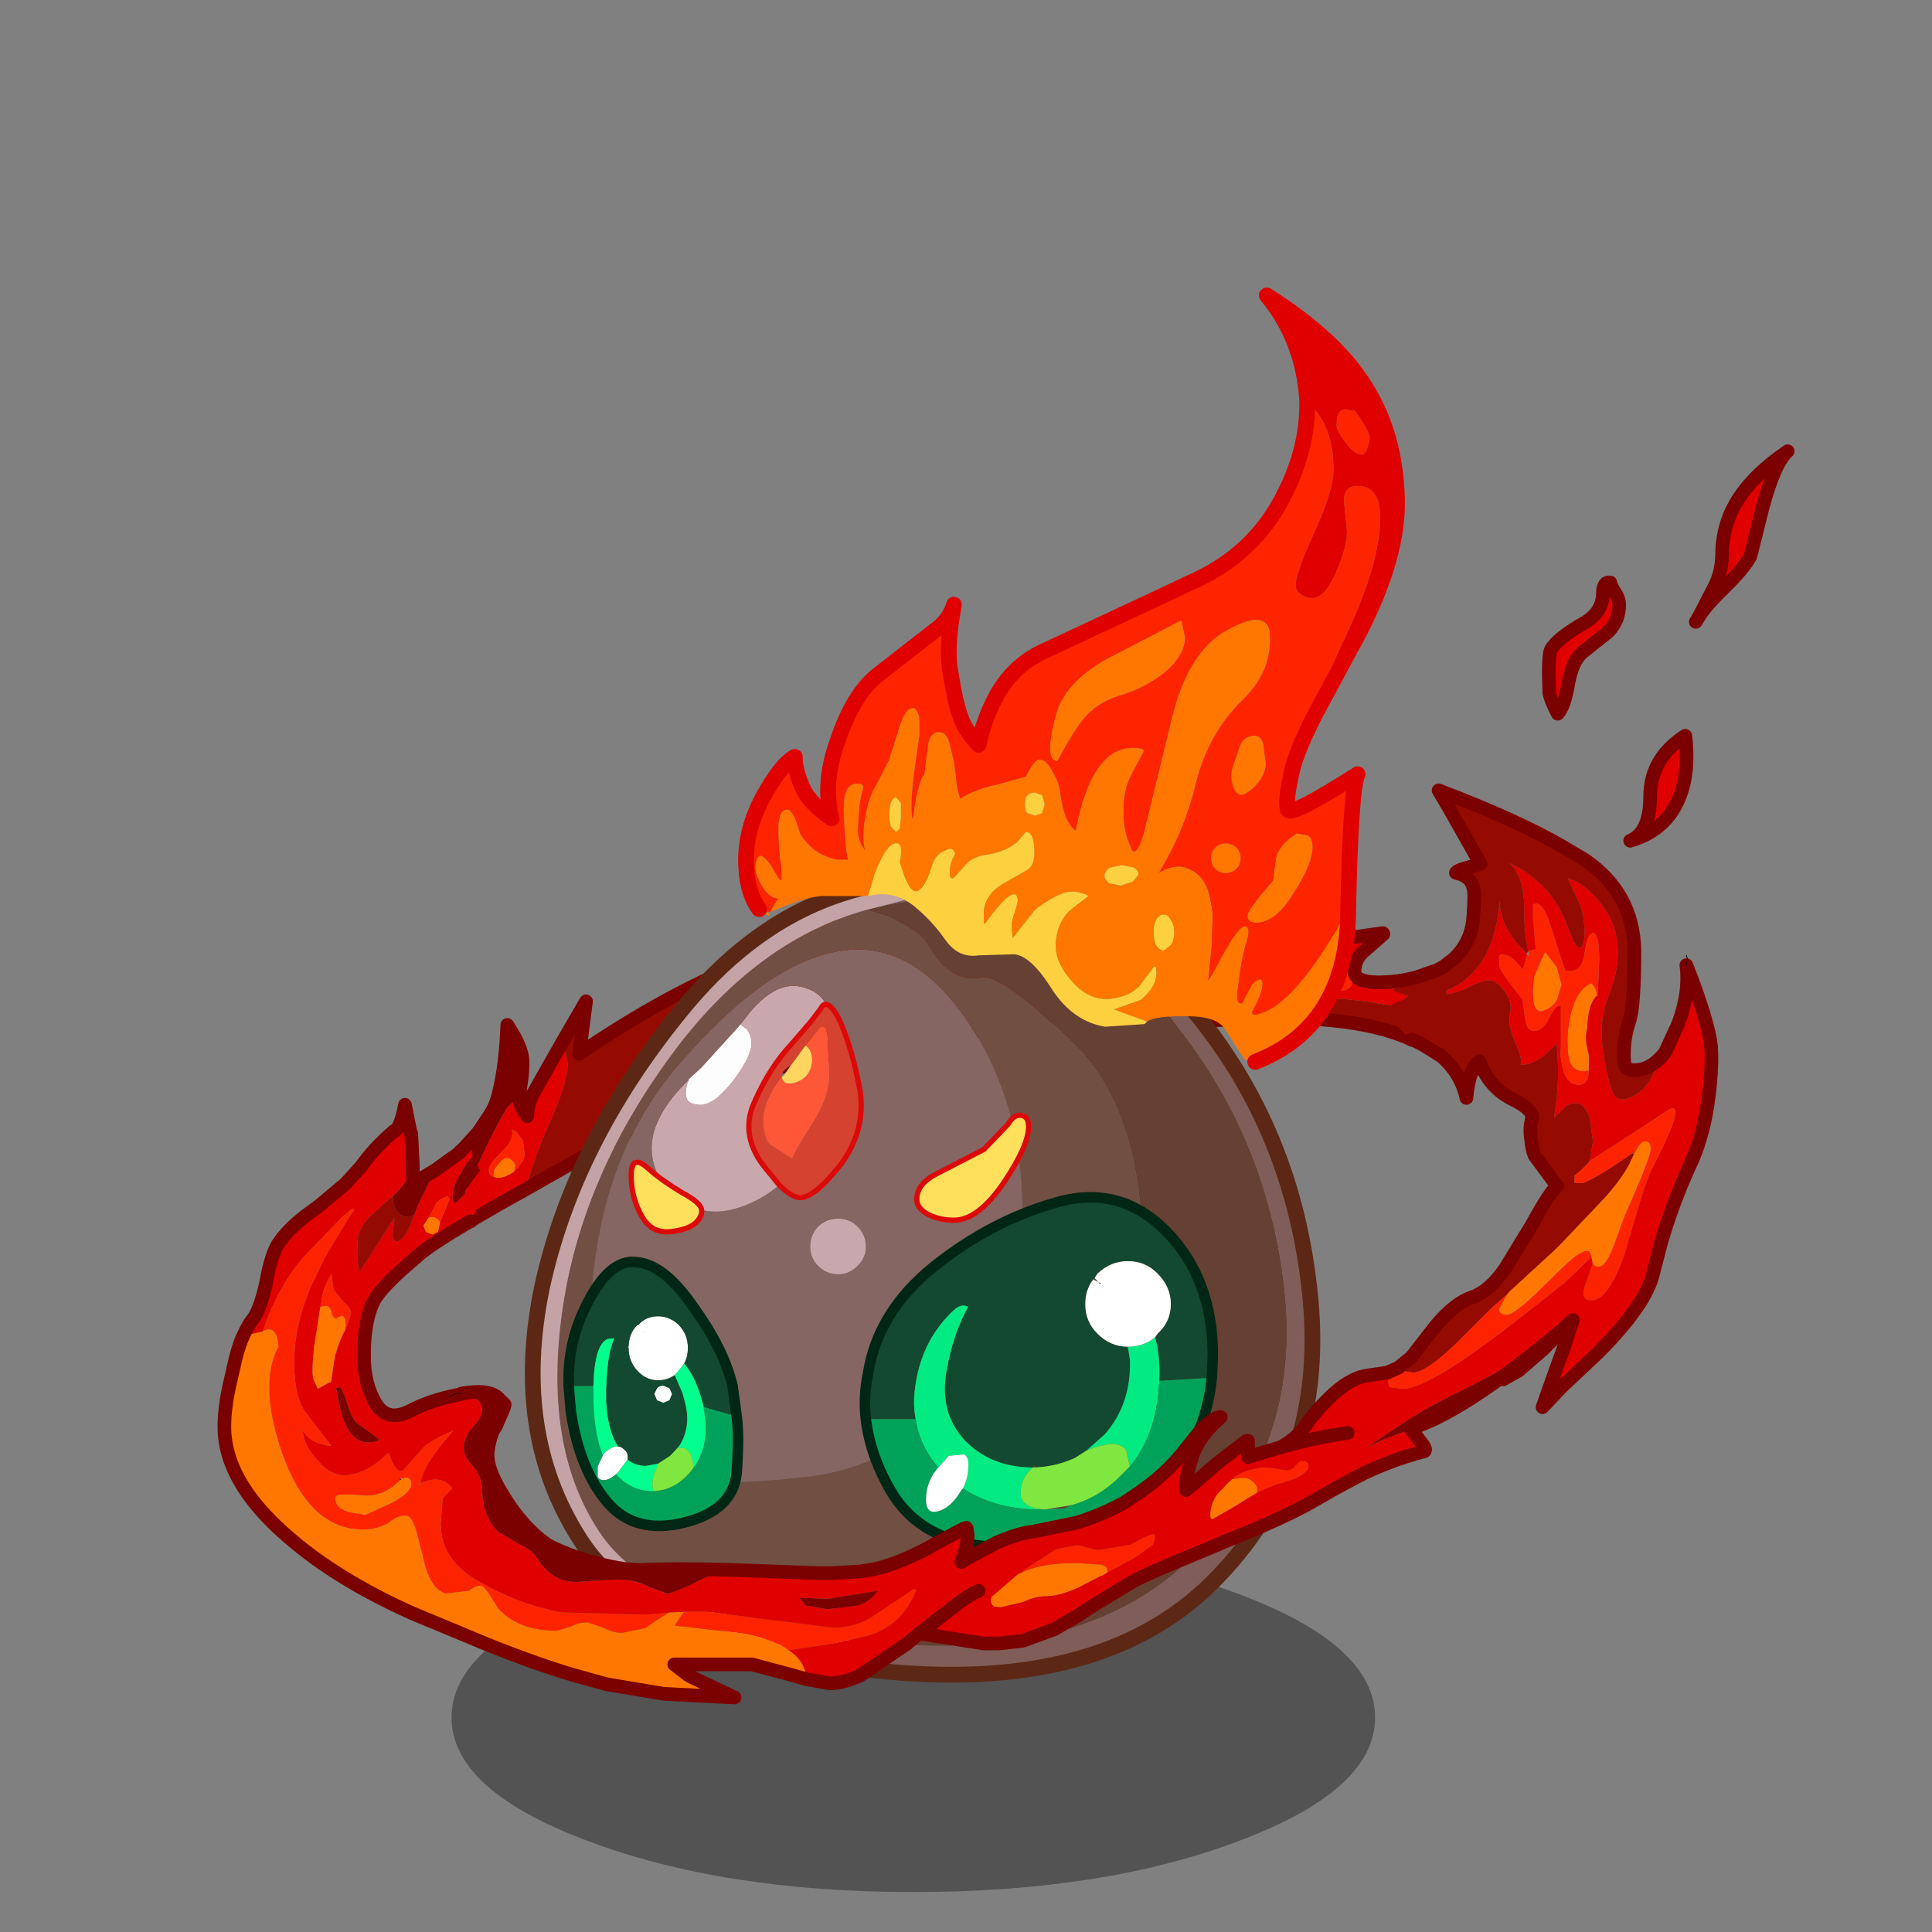 <svg xmlns:ffdec="https://www.free-decompiler.com/flash" xmlns:xlink="http://www.w3.org/1999/xlink" ffdec:objectType="frame" height="90" width="90" xmlns="http://www.w3.org/2000/svg"><rect width="100%" height="100%" fill="#808080" stroke="none"/><use ffdec:characterId="26" height="176.5" transform="translate(9.049 -1.868) scale(.51)" width="155.9" xlink:href="#a"/><defs><g id="a" transform="translate(5.2 29.75)"><use ffdec:characterId="1" height="28.75" transform="translate(18.304 114.907) scale(1.107)" width="76.2" xlink:href="#b"/><use ffdec:characterId="7" height="44.05" transform="translate(15.05 45.285) scale(.959)" width="95.5" xlink:href="#c"/><use ffdec:characterId="9" height="77.25" transform="translate(24.98 53.53) scale(.959)" width="75.8" xlink:href="#d"/><use ffdec:characterId="10" height="49.05" transform="translate(28.525 75.537) scale(.959)" width="62.35" xlink:href="#e"/><use ffdec:characterId="15" height="82.7" transform="translate(41.364 -6.531) scale(.959)" width="73.7" xlink:href="#f"/><use ffdec:characterId="21" height="122.4" transform="translate(-5.183 13.498) scale(.959)" width="162.55" xlink:href="#g"/></g><g id="h"><path d="m110.4 13.7-2 1.75q-.75.75-.75 1.8 0 1.25 3.35 1 .1.5.75.9l.35.2.1.7-1.1.45-2.35-.4-2.4-.25q-4.25.4-4.25-.6 0-.4 1.1-1.8 1.05-1.45 1.05-2.2 0-.5-.75-1.5-.5-.75-1-1.15 1.5 0 2.5.6 1.35.75 2.9.75l2.45-.35.05.1M28.7 38l-2.5 1.4-2.15 1.25-.5.3-.05.05-.05.05-.3-3.25.55-1.25 1.6-3.3.35-.7.55-1.05.7-1.25 1.15-1.1q.05.9.8 1.9 0-1.2.7-2.4l2.55-4.5q.6 1.2.6 2.1-.1 1.75-1.6 5.15l-.5 1.15q-1.15 2.7-1.9 5.45m-5.75-2.5-.05-.6.05.35v.25m82.4-19.15Q104 17.5 104 18.2q0 .9 2 .9 1.4 0 1.4-.85 0-.75-1.15-1.55l-.75-.5-.15.15M27.6 36.3l.25-.25q.75-.8.75-1.4l-.15-1.25-.6-.85-.5-.25.1.25q0 .95-1 1.85l-.25.25q-1 1-1 1.5t.35.65l.1-.05v.05l.3.1h.25q.75-.1 1.4-.6m-4.15 4.75.05-.05.05-.05-.05.05-.05.05" fill="#e00000" fill-rule="evenodd" transform="translate(-22.2 -7.1)"/><path d="m111 18.25.5-.05.5-.05.1 1.2-.35-.2q-.65-.4-.75-.9m1.2 1.8q.3 1.95.9 3.7-5.9-2.75-18.5-1.85l-2.55-.15-7.6-.4Q79.7 21.1 73.4 22.5 67 24 60.15 24.85q-3 .4-6.15 1.25-7.05 1.8-14.55 5.95l-1 .5Q32.8 35.65 28.7 38q.75-2.75 1.9-5.45l.5-1.15q1.5-3.4 1.6-5.15 0-.9-.6-2.1l2.35-4.05-.65 5q8.2-5.6 15.45-8.5L54 14.25q2.65-1.55 2.9-3l1.85 3 1.4-.25q8-1.55 17.75-6.25-.7 4.1-1.2 5.2 6.1-2.1 8-2.45l1.9-.25 2.7-.15 2.75.35 2.8.8q3.35 1.85 6.1 1.5l1.05-.15h.5q.5.4 1 1.15.75 1 .75 1.5 0 .75-1.05 2.2-1.1 1.4-1.1 1.8 0 1 4.25.6l2.4.25 2.35.4 1.1-.45" fill="#960b01" fill-rule="evenodd" transform="translate(-22.2 -7.1)"/><path d="m105.35 16.35.15-.15.75.5q1.15.8 1.15 1.55 0 .85-1.4.85-2 0-2-.9 0-.7 1.35-1.85m-79.7 20.4-.1.05q-.35-.15-.35-.65t1-1.5l.25-.25q1-.9 1-1.85l-.1-.25.5.25.6.85.15 1.25q0 .6-.75 1.4l-.25.25.1-.55-.15-.35q-.6-.65-1.1-.15l-.25.25-.4.5q-.15.25-.15.75" fill="#fe2300" fill-rule="evenodd" transform="translate(-22.2 -7.1)"/><path d="m23.15 37.8-.2-2.3v-.25l-.05-.35-.05-.85 1.35-1.5 1.1-1.65q.6-.9.9-2.3.6-2.45.75-6.25 1.25 1.9 1.4 3 .2 1-.3 3.8l-1.15 1.1-.7 1.25-.55 1.05-.35.7-1.6 3.3-.55 1.25" fill="#7b0000" fill-rule="evenodd" transform="translate(-22.2 -7.1)"/><path d="M25.65 36.75q0-.5.15-.75l.4-.5.25-.25q.5-.5 1.1.15l.15.35-.1.55q-.65.5-1.4.6h-.25l-.3-.1v-.05" fill="#f70" fill-rule="evenodd" transform="translate(-22.2 -7.1)"/><path d="m88.2 6.6-2 1.75q-.75.75-.75 1.8 0 1.25 3.35 1l.5-.05.5-.05m1.1 5.6Q85 13.9 72.4 14.8l-2.55-.15-7.6-.4Q57.5 14 51.2 15.4q-6.4 1.5-13.25 2.35-3 .4-6.15 1.25-7.05 1.8-14.55 5.95l-1 .5q-5.65 3.1-9.75 5.45L4 32.3l-2.15 1.25-.5.3-.05.05-.05.05.05-.05.05-.05m-.7-6.9L2 25.45l1.1-1.65q.6-.9.9-2.3.6-2.45.75-6.25 1.25 1.9 1.4 3 .2 1-.3 3.8.05.9.8 1.9 0-1.2.7-2.4l2.55-4.5L12.25 13l-.65 5q8.2-5.6 15.45-8.5l4.75-2.35q2.65-1.55 2.9-3l1.85 3 1.4-.25q8-1.55 17.75-6.25-.7 4.1-1.2 5.2 6.1-2.1 8-2.45l1.9-.25L67.1 3l2.75.35 2.8.8Q76 6 78.75 5.65l1.05-.15m.5 0q1.5 0 2.5.6 1.35.75 2.9.75l2.45-.35" fill="none" stroke="#7b0000" stroke-linecap="round" stroke-linejoin="round" stroke-width="1.3"/></g><g id="i"><path d="M28 11.9q.6.1 1.35 1.75 1.15 2.65 1.85 6.5.55 3.75-1.85 7-2.5 3.15-3.85 3.15-.8 0-2-1.2l-1.55-1.9q-2.25-3.05-.75-6.15 1.4-3.15 3.4-5.3l1.9-2.2.95-1.25q.25-.5.55-.4m-4.25 6.9Q22.1 20.95 22 22.7q-.05 1.75.6 2.5l2.1 1.35q.65-1.35 2.15-3.65 1.5-2.45 1.4-4.7l-.15-3.3q-.15-.9-.4-.9h-.25L26 15.8l-1.4 1.9q-.85.5-.85.95v.15" fill="#d64230" fill-rule="evenodd" transform="translate(.75 .75)"/><path d="m26 15.8 1.45-1.8h.25q.25 0 .4.9l.15 3.3q.1 2.25-1.4 4.7-1.5 2.3-2.15 3.65l-2.1-1.35q-.65-.75-.6-2.5.1-1.75 1.75-3.9.1.75 1 .6 1-.2 1.5-.95.5-.8.35-1.65-.1-.65-.6-1" fill="#fd5737" fill-rule="evenodd" transform="translate(.75 .75)"/><path d="M26 15.8q.5.35.6 1 .15.85-.35 1.65-.5.75-1.5.95-.9.15-1-.6l.2-.15.65-.95 1.4-1.9" fill="#fed55f" fill-rule="evenodd" transform="translate(.75 .75)"/><path d="M23.5 29.1q-1.3 1.1-2.8 1.75-3.85 1.7-6.5-.3-2.9-2-2.85-5.1.1-3.05 3.45-6.3h.05q-.25.55-.25 1.25 0 1.05 1.35 1.05 1.4 0 3.25-2.4 1.65-2.25 1.65-3.4 0-.75-.4-1.35l-.65-.5.9-1.15q2.8-3.35 5.5-2.25 1.15.4 1.8 1.5-.3-.1-.55.4l-.95 1.25-1.9 2.2q-2 2.15-3.4 5.3-1.5 3.1.75 6.15l1.55 1.9m8.25 5.85q0 1.1-.8 1.85-.75.8-1.85.8t-1.9-.8q-.75-.75-.75-1.85t.75-1.9q.8-.75 1.9-.75 1.1 0 1.85.75.8.8.8 1.9" fill="#c9a8ad" fill-rule="evenodd" transform="translate(.75 .75)"/><path d="M41.6 13.75q5.05 7.65 5.05 17.8 0 10.05-5.9 17.15Q34.9 55.9 26 56.9q-8.95 1-15.05.1-6-.9-5.4-16 .6-14.95 9-24.1 8.3-9.35 15.15-10.15 6.7-.85 11.9 7M23.5 29.1q1.2 1.2 2 1.2 1.35 0 3.85-3.15 2.4-3.25 1.85-7-.7-3.85-1.85-6.5Q28.6 12 28 11.9q-.65-1.1-1.8-1.5-2.7-1.1-5.5 2.25l-.9 1.15-.2.25-3.5 3.85-1.25 1.15-.05.1q-3.35 3.25-3.45 6.3-.05 3.1 2.85 5.1 2.65 2 6.5.3 1.5-.65 2.8-1.75m8.25 5.85q0-1.1-.8-1.9-.75-.75-1.85-.75t-1.9.75q-.75.8-.75 1.9 0 1.1.75 1.85.8.8 1.9.8 1.1 0 1.85-.8.8-.75.8-1.85" fill="#856663" fill-rule="evenodd" transform="translate(.75 .75)"/><path d="M41.6 13.75q-5.2-7.85-11.9-7-6.85.8-15.15 10.15-8.4 9.15-9 24.1-.6 15.1 5.4 16 6.1.9 15.05-.1 8.9-1 14.75-8.2 5.9-7.1 5.9-17.15 0-10.15-5.05-17.8M31.75 2.9q4.75 1.25 6 3.4 2.1 3.7 5.15 3 2.15-.05 8.75 6.45 6.5 6.4 6.5 20.6 0 14.15-10.15 25.8-7.35 8.4-16.5 10.4-19.9-2.3-25.2-10.5-5.4-8.2-3.4-21.45 2-13.2 11.4-25.3 7.65-9.65 17.45-12.4" fill="#714f43" fill-rule="evenodd" transform="translate(.75 .75)"/><path d="m33.75 2.4 3-.5Q49.8.65 59.8 12.05q10.05 11.5 11.8 26.8Q73.35 54 62.9 64.5 52.25 74.9 32 72.55h-.5q9.15-2 16.5-10.4 10.15-11.65 10.15-25.8 0-14.2-6.5-20.6-6.6-6.5-8.75-6.45-3.05.7-5.15-3-1.25-2.15-6-3.4l2-.5" fill="#664032" fill-rule="evenodd" transform="translate(.75 .75)"/><path d="M35 .15q5.25.7-1.25 2.25l-2 .5q-9.8 2.75-17.45 12.4Q4.9 27.4 2.9 40.6q-2 13.25 3.4 21.45 5.3 8.2 25.2 10.5l-7.4.5-7-1.05q-8.95-3.35-12.7-9.35Q-1.95 52.6.9 38.85q3-13.8 13.2-26.3Q20.2 5 27.7 2q1.65.25 7.3-1.85" fill="#c4a3a7" fill-rule="evenodd" transform="translate(.75 .75)"/><path d="M35 .15 38.35 0q13.95 0 24.2 12Q72.6 23.8 74.1 40q1.5 16.15-9.4 27-10.8 10.7-32.35 8.3-8.9-1-15.25-3.3l7 1.05 7.4-.5h.5q20.25 2.35 30.9-8.05Q73.35 54 71.6 38.85q-1.75-15.3-11.8-26.8Q49.8.65 36.75 1.9l-3 .5Q40.25.85 35 .15 29.35 2.25 27.7 2 31.2.6 35 .15" fill="#805d58" fill-rule="evenodd" transform="translate(.75 .75)"/><path d="m14.85 19.05 1.25-1.15 3.5-3.85.2-.25.65.5q.4.6.4 1.35 0 1.15-1.65 3.4-1.85 2.4-3.25 2.4-1.35 0-1.35-1.05 0-.7.25-1.25v-.1" fill="#fefdfd" fill-rule="evenodd" transform="translate(.75 .75)"/><path d="M17.85 72.75q6.35 2.3 15.25 3.3 21.55 2.4 32.35-8.3 10.9-10.85 9.4-27-1.5-16.2-11.55-28-10.25-12-24.2-12L35.75.9q-3.8.45-7.3 1.85-7.5 3-13.6 10.55-10.2 12.5-13.2 26.3-2.85 13.75 3.5 23.8 3.75 6 12.7 9.35" fill="none" stroke="#5c2815" stroke-linecap="round" stroke-linejoin="round" stroke-width="1.5"/><path d="M28.75 12.65q.6.1 1.35 1.75 1.15 2.65 1.85 6.5.55 3.75-1.85 7-2.5 3.15-3.85 3.15-.8 0-2-1.2l-1.55-1.9q-2.25-3.05-.75-6.15 1.4-3.15 3.4-5.3l1.9-2.2.95-1.25q.25-.5.55-.4z" fill="none" stroke="#dc0909" stroke-linecap="round" stroke-linejoin="round" stroke-width=".5"/></g><g id="e"><path d="M36.7 51.4q-.25-2.15.2-4.3.9-5.9 6.3-10.25 5.4-4.3 11.5-6.05 6.15-1.85 10.65 2.75 4.4 4.5 4.4 11.8l-.1 2.1-5 .3q.1-2.4-.4-4.15l.25-.35q1.25-1.15 1.25-2.8t-1.25-2.9q-1.15-1.2-2.85-1.2-1.65 0-2.9 1.2l-.25.4-.15.15q-.75 1-.75 2.35 0 1.65 1.15 2.8 1.25 1.25 2.9 1.25l.2 1.2q.15 4.25-2.4 7.15L57.7 54.4l-1.1.7q-1.75.8-3.75.9l-.15-.15-.1.15q-3.9 0-6.4-2.5-2.65-2.75-1.75-7.05.6-3.25 2-5.75-.65-.35-1.35.3-3.25 3-3.75 7.75-.15 1.4.1 2.65H36.7" fill="#124930" fill-rule="evenodd" transform="translate(-7.9 -22.2)"/><path d="M41.45 51.4q-.25-1.25-.1-2.65.5-4.75 3.75-7.75.7-.65 1.35-.3-1.4 2.5-2 5.75-.9 4.3 1.75 7.05 2.5 2.5 6.4 2.5-1.15 1-1.15 2.35-.1 1.5 2.3 1.65H52.7q-3.9-.15-6.75-2 .5-1 .5-2 .1-1-.4-1.25l-1.45.15-1 1.1q-1.8-2.1-2.15-4.6m16.25 3 1.75-1.55q2.55-2.9 2.4-7.15l-.2-1.2q1.5 0 2.6-.9.5 1.75.4 4.15v.1q-.25 5-2.8 8.05l-.35-1.55q-.4-.6-1.5-.6l-1.25.25-1.05.4" fill="#02eb82" fill-rule="evenodd" transform="translate(-7.9 -22.2)"/><path d="M69.65 47.45q-.55 5.95-4.8 10.4-4.85 5.2-13.4 5.7-8.65.5-12.15-4.95-2.15-3.5-2.6-7.2h4.75q.35 2.5 2.15 4.6l-.5.65q-.65 1.2-.65 2.1-.1 1.1.4 1.4.5.25 1.45-.3.8-.5 1.5-1.7l.15-.15q2.85 1.85 6.75 2h1.05l1.85-.1.65-.3q2.7-.75 4.75-2.85l.85-.85q2.55-3.05 2.8-8.05v-.1l5-.3" fill="#00a259" fill-rule="evenodd" transform="translate(-7.9 -22.2)"/><path d="M52.85 56q2-.1 3.75-.9l1.1-.7 1.05-.4 1.25-.25q1.1 0 1.5.6l.35 1.55-.85.85q-2.05 2.1-4.75 2.85l-2.5.4q-2.4-.15-2.3-1.65 0-1.35 1.15-2.35h.25" fill="#80e740" fill-rule="evenodd" transform="translate(-7.9 -22.2)"/><path d="M61.65 44.5q-1.65 0-2.9-1.25-1.15-1.15-1.15-2.8 0-1.35.75-2.35l.5.25-.35-.4.25-.4q1.25-1.2 2.9-1.2 1.7 0 2.85 1.2 1.25 1.25 1.25 2.9t-1.25 2.8l-.25.35q-1.1.9-2.6.9m-2.55-6.05-.25-.1.15.2.1-.1M43.6 56l1-1.1 1.45-.15q.5.25.4 1.25 0 1-.5 2l-.15.15q-.7 1.2-1.5 1.7-.95.55-1.45.3-.5-.3-.4-1.4 0-.9.65-2.1l.5-.65" fill="#fff" fill-rule="evenodd" transform="translate(-7.9 -22.2)"/><path d="M36.7 51.4q-.25-2.15.2-4.3.9-5.9 6.3-10.25 5.4-4.3 11.5-6.05 6.15-1.85 10.65 2.75 4.4 4.5 4.4 11.8l-.1 2.1q-.55 5.95-4.8 10.4-4.85 5.2-13.4 5.7-8.65.5-12.15-4.95-2.15-3.5-2.6-7.2z" fill="none" stroke="#002615" stroke-linecap="round" stroke-linejoin="round" transform="translate(-7.9 -22.2)"/><path d="M14.1 44.45q.05-1.2.8-2h.1q.75-.85 1.9-.85t2 .85q.85.9.85 2.15 0 .85-.35 1.5l-.5.65-.4.45q-.7.5-1.6.5-1.15 0-2-.95-.8-.9-.8-2.15v-.15m-1 9.55q.3 0 .65.35.35.3.25.9l-.85 1.15-.25.25q-.4.35-.8.5-.7.2-.95-.25v-1l.5-1.05.1-.2q.4-.4 1-.65h.35m5.15-5-.25.6-.6.25-.6-.25-.25-.6.25-.55q.25-.25.6-.25l.6.25.25.55m-2.6-5.9-.05-.1v.1h.05" fill="#fff" fill-rule="evenodd" transform="translate(-7.9 -22.2)"/><path d="M19.4 46.1q.35-.65.35-1.5 0-1.25-.85-2.15-.85-.85-2-.85t-1.9.85h-.1q-.75.8-.8 2l-.1.15h.1q0 1.25.8 2.15.85.95 2 .95.9 0 1.6-.5l.75 1.75.3 1.15q.45 2.05-.55 3.75l-.25.3-.45.5-.25.25-1.15.75-1.15.2q-1 0-1.75-.6.1-.6-.25-.9-.35-.35-.65-.35l-.25-.4q-1.1-2.25-.85-5.9.15-2.75.75-4l-.6.05q-1.3.45-1.4 4.5H8.4q-.15-4 1.6-7.55 2.25-4.65 4.9-4.25 2.65.25 5.4 4.3 2.85 3.95 3.7 7.45l.4 2.95-3.15-.9q-.6-2.65-1.85-4.15M18.25 49l-.25-.55-.6-.25q-.35 0-.6.25l-.25.55.25.6.6.25.6-.25.25-.6" fill="#124930" fill-rule="evenodd" transform="translate(-7.9 -22.2)"/><path d="m21.25 50.25 3.15.9q.25 1.75 0 5.35-.35 3.6-5 4.75t-7.3-1.9q-2.7-3.2-3.5-8.7l-.2-2.4h2.35V49q0 3.65.9 5.85l-.5 1.05v1q.25.45.95.25.4-.15.8-.5 1.5 1.6 3.4 1.6h.2q2.25-.1 3.8-2.25 1.6-2.15.95-5.6v-.15" fill="#00a259" fill-rule="evenodd" transform="translate(-7.9 -22.2)"/><path d="M19.4 46.1q1.25 1.5 1.85 4.15v.15q.65 3.45-.95 5.6l-.05-.1q0-1.3-.85-1.75h-.65l.25-.3q1-1.7.55-3.75l-.3-1.15-.75-1.75.4-.45.5-.65m-8.65 2.15q.1-4.05 1.4-4.5l.6-.05q-.6 1.25-.75 4-.25 3.65.85 5.9l.25.4h-.35q-.6.25-1 .65l-.1.2q-.9-2.2-.9-5.85v-.75m3.25 7q.75.6 1.75.6l1.15-.2-.15.45q-.5.9-.35 1.9l.1.25h-.2q-1.9 0-3.4-1.6l.25-.25.85-1.15" fill="#00ff8c" fill-rule="evenodd" transform="translate(-7.9 -22.2)"/><path d="m16.9 55.65 1.15-.75.25-.25.45-.5h.65q.85.45.85 1.75l.05.1q-1.55 2.15-3.8 2.25l-.1-.25q-.15-1 .35-1.9l.15-.45" fill="#80e740" fill-rule="evenodd" transform="translate(-7.9 -22.2)"/><path d="M24.4 51.15 24 48.2q-.85-3.5-3.7-7.45-2.75-4.05-5.4-4.3-2.65-.4-4.9 4.25-1.75 3.55-1.6 7.55l.2 2.4q.8 5.5 3.5 8.7 2.65 3.05 7.3 1.9t5-4.75q.25-3.6 0-5.35z" fill="none" stroke="#002615" stroke-linecap="round" stroke-linejoin="round" transform="translate(-7.9 -22.2)"/><path d="m34.05 69.75.1-.1.55-.85v.75q0 1.7-2.15 1.7l-3.6-.85-.9.15-1.1.2q-.65 0-1.3-.75-.6-.7-.65-1.45v-.25q.05-1.05.55-1.15v.9l.45.7q.75.75 1.45.75l.95-.6.75-.6 1.15 1.1q1.1 1 2.15 1l1.1-.25.5-.4" fill="#592412" fill-rule="evenodd" transform="translate(-7.9 -22.2)"/><path d="m25.55 68.05.7-.8.25-.1 1.45-.25q.95 0 1.2.6l.05.5 1.7-.5q.9 0 2 .75 1.15.75 1.15 1.5l-.5.4-1.1.25q-1.05 0-2.15-1l-1.15-1.1-.75.6-.95.6q-.7 0-1.45-.75l-.45-.7" fill="#a5817d" fill-rule="evenodd" transform="translate(-7.9 -22.2)"/><path d="m47.95 25.7 2.3-2.4q.5-.85 1.1-.85.85 0 .85 1.1 0 1.75-2.25 5.15-2.5 3.75-4.85 3.75-1.15 0-2.15-.4-1.4-.6-1.4-1.6 0-1.4 1.75-2.35l4.65-2.4" fill="#fee05d" fill-rule="evenodd" transform="translate(-7.9 -22.2)"/><path d="M40.05 3.5 35.4 5.9q-1.75.95-1.75 2.35 0 1 1.4 1.6 1 .4 2.15.4 2.35 0 4.85-3.75 2.25-3.4 2.25-5.15 0-1.1-.85-1.1-.6 0-1.1.85l-2.3 2.4z" fill="none" stroke="#dc0909" stroke-linecap="round" stroke-linejoin="round" stroke-width=".5"/><path d="M21.05 31.45q.1.6-.55 1.25-.7.65-2.45.85-1.8.15-2.7-1.5-1-1.75-1-3.85 0-2.15 1.65-.65 1.3 1.15 3.15 2.25 1.85 1 1.9 1.65" fill="#fee05d" fill-rule="evenodd" transform="translate(-7.9 -22.2)"/><path d="M13.15 9.25q-.05-.65-1.9-1.65Q9.4 6.5 8.1 5.35 6.45 3.85 6.45 6q0 2.1 1 3.85.9 1.65 2.7 1.5 1.75-.2 2.45-.85.65-.65.55-1.25z" fill="none" stroke="#dc0909" stroke-linecap="round" stroke-linejoin="round" stroke-width=".5"/></g><g id="j"><path d="M56.25 12.35q0 .55.85 1.65.9 1.15 1.55 1.15.5 0 .75-1.55 0-.6-1.05-2.1l-.1-.15L58 11l-.9-.15q-.85 0-.85 1.5m-2.8-2.2q-.1-2.25-.75-4.4-1-3.25-3.1-5.75 6.65 4.2 9.4 8.75 2.85 4.5 3 10.65.15 6.15-4.6 14.55l-3.3 6.15q.25-1.8 3.15-7.95 3.15-6.75 3.15-11 0-3-2.15-3-1.3 0-1.3 1.4l.3 3q-.1 1.85-1.25 4.25-1.15 2.35-2.4 2-1.35-.35-1.25-1.4.1-1.15 1.85-5t1.75-5.8q0-4.35-2.5-6.45" fill="#e00000" fill-rule="evenodd" transform="translate(.75 .75)"/><path d="M56.25 12.35q0-1.5.85-1.5l.9.15.25.35.1.15q1.05 1.5 1.05 2.1-.25 1.55-.75 1.55-.65 0-1.55-1.15-.85-1.1-.85-1.65M54.1 40.1q-1.75 3.5-2.1 5.2-.65 2.8-.4 3.65.25.75 6.65-3.35-.65 1.2-.9 12.85-4.75 8.7-8.25 9.9-1.35.5-.65-.6.65-1.15.75-2.1 0-1-1-.05l-.95 1.8q-.65.2-.4-1.4.35-3.1.85-4.5.4-1.4-.2-1.4-.55-.1-2.15 2.8-1.55 2.95-1.3 2.1l.3-3 .1-2.8q0-.85-.4-2.35-.5-1.6-1.75-2.15-1.25-.7-3 .3 2.4-3.9 3.5-8.4 1.15-4.8 4.45-8.05 3-2.85 2.6-6.65-.5-2-4.05 0-3.7 2-5.25 8.45l-2.5 10.25q-.5 2.1-1 2.35h-.25l-.45-1.1q-.4-1.15-.4-2.5-.1-2.3.9-4l1-1.9q.1-.35-1-.35-3.95 0-5.45 7.9-1.1-.75-1.5-3.7-.1-.85-.6-1.75-.65-1.35-1.4-1.35-.25 0-.7.65l-.55 1-2.75.75q-2.25.5-3.5 1.35-.35-1-.4-1.9l-.2-1.6-.4-1.65q-.25-1.2-1-1.2-1 0-1.1 1.6l-.3 2.35q-.7.9-1.1 4.4-.15-.25-.15-1.4 0-1.2.3-3.45l.45-3.15V40.2q-.25-.9-.6-.9-.75 0-1.35 2l-.9 2.9-1.15 2.25q-.85 1.35-1.15 3.35-.35 1.9 0 3.05-.7-.85-.7-1.85l.1-1.9q.1-1.15.35-2 .25-.8-.85-.55-1.15.25-.9 3.5.15 3.2.4 3.7h-1q-1.6-.3-2.6-1.25-1-1-1.05-1.4l-.35-1.05q-.5-1.35-1.1-1-.65.3-.55 2.3.05 1.9.25 2.85l.05 1.4q-.05.4-.65-.65-.6-1.1-1.1-1.45-.45-.4-.7.5-.25.85.5 2.1.65 1.25 1.65 1.35-.45.55-.75 1.25h-.7l-.4-.25Q0 56.75 0 53.75q0-3.3 2-6.65 1.5-2.55 2.65-3.15-.05 1.1.7 2.85.65 1.55 2.8 3-.9-3.35.6-7.45 1.4-4.15 3.6-6.05L18 31.9q1.4-1 1.8-2.45-.8 4.25-.3 6.6.4 2.6.9 4 .4 1.3 1.75 2.75.5-2.5 1.8-4.85 1.7-2.9 4.6-4.15l12.3-5.75 1.35-.65q6.25-2.65 9.15-8.6 2.15-4.3 2.1-8.65 2.5 2.1 2.5 6.45 0 1.95-1.75 5.8-1.75 3.85-1.85 5-.1 1.05 1.25 1.4 1.25.35 2.4-2 1.15-2.4 1.25-4.25l-.3-3q0-1.4 1.3-1.4 2.15 0 2.15 3 0 4.25-3.15 11-2.9 6.15-3.15 7.95m-12.65-9.15-6.15 3.2q-5.15 2.5-5.9 6.3-.95 3.85.25 3.9 2.05-3.9 3.25-4.8 1.05-1 3.15-1.6 2-.65 3.75-2 2-1.65 2-3.4l-.35-1.6m7.8 11.75q-.25-.9-1.05-.75-.95.15-1.25 1.25l-.6 1.75q-.25.75 0 1.65.25.85.75.95.5.05 1.4-.85.95-1 1-2.1l-.25-1.9m4.25 8.75-1.05-.2-.35.25q-1.4 1-1.6 2.1l-.3 2.15-1.35 1.6q-1.1 1.4-1.1 1.75 0 .65.85.65 1.85 0 3.65-3 1.7-2.65 1.7-4.25 0-.8-.45-1.05m-6.8 3.15q.4-.4.4-1t-.4-1q-.45-.4-1-.4-.6 0-1 .4t-.4 1q0 .6.4 1t1 .4q.55 0 1-.4" fill="#ff2400" fill-rule="evenodd" transform="translate(.75 .75)"/><path d="M57.35 58.45V59q-.25 10.65-8.85 14 .2-.25-1-.2L45.7 70q-.75-1.35-3.65-1.35-3-.05-3.85.5L35.05 68l2.55-.9q1.5-1.25 1.5-2.6l-.05-.6h-.2l-1.25 1.7q-.9 1.15-2.95 1.4-2.1.15-3.75-1.85-1.7-2-1.35-3.9.25-1.9 1.6-2.9l1.4-1.1q.15-.15-.85-.4t-2.25.4q-1.3.7-2 1.35l-2.05 2.6-.1-1.1q0-.6.35-1.5l.25-1-.1-.4q-.1-.35-.75 0-1 .8-2.3 2.65l-.1-.1V58.7q.1-1.6 1.75-2.6l2.4-1.4q.75-.45.65-2-.05-1.6-.8-1.6l-.85 1q-1.15.9-2.75 1.15-1.5.2-2.15 1l-1.1 1.2q-.4.25-.4-.6 0-.75.5-1.65-.15-.75-.85-.35-1 .25-1.4 1.65-.65 1.95-1.35 2.25-.75.25-1.65-2.75.4-2.05-.5-1.8-.9.25-1.9 2.9l-.65 2.1H7.35q-1.45 0-5 1.5.3-.7.75-1.25-1-.1-1.65-1.35Q.7 54.85.95 54q.25-.9.7-.5.5.35 1.1 1.45.6 1.05.65.65l-.05-1.4q-.2-.95-.25-2.85-.1-2 .55-2.3.6-.35 1.1 1l.35 1.05q.05.4 1.05 1.4 1 .95 2.6 1.25h1q-.25-.5-.4-3.7-.25-3.25.9-3.5 1.1-.25.85.55-.25.85-.35 2l-.1 1.9q0 1 .7 1.85-.35-1.15 0-3.05.3-2 1.15-3.35l1.15-2.25.9-2.9q.6-2 1.35-2 .35 0 .6.9v1.75l-.45 3.15q-.3 2.25-.3 3.45 0 1.15.15 1.4.4-3.5 1.1-4.4l.3-2.35q.1-1.6 1.1-1.6.75 0 1 1.2l.4 1.65.2 1.6q.05.9.4 1.9 1.25-.85 3.5-1.35l2.75-.75.55-1q.45-.65.7-.65.75 0 1.4 1.35.5.9.6 1.75.4 2.95 1.5 3.7 1.5-7.9 5.45-7.9 1.1 0 1 .35l-1 1.9q-1 1.7-.9 4 0 1.35.4 2.5l.45 1.1h.25q.5-.25 1-2.35l2.5-10.25q1.55-6.45 5.25-8.45 3.55-2 4.05 0 .4 3.8-2.6 6.65-3.3 3.25-4.45 8.05-1.1 4.5-3.5 8.4 1.75-1 3-.3 1.25.55 1.75 2.15.4 1.5.4 2.35l-.1 2.8-.3 3q-.25.85 1.3-2.1 1.6-2.9 2.15-2.8.6 0 .2 1.4-.5 1.4-.85 4.5-.25 1.6.4 1.4l.95-1.8q1-.95 1 .05-.1.95-.75 2.1-.7 1.1.65.6 3.5-1.2 8.25-9.9m-55.7.25.6.15-.1.25-.9-.65.4.25m39.8-27.75.35 1.6q0 1.75-2 3.4-1.75 1.35-3.75 2-2.1.6-3.15 1.6-1.2.9-3.25 4.8-1.2-.05-.25-3.9.75-3.8 5.9-6.3l6.15-3.2m7.8 11.75.25 1.9q-.05 1.1-1 2.1-.9.9-1.4.85-.5-.1-.75-.95-.25-.9 0-1.65l.6-1.75q.3-1.1 1.25-1.25.8-.15 1.05.75M39.8 58.95q-.45 0-.75.5-.25.5-.25 1.25 0 .7.25 1.2.3.5.75.5l.65-.5q.35-.5.35-1.2 0-.75-.35-1.25-.25-.5-.65-.5m-2.85-4.45-1.15-.25-1.15.25q-.5.35-.5.75 0 .45.5.75l1.05.2 1.1-.35.55-.65q.1-.35-.4-.7m-10.4-6.05q0 .6.25.85l.75.25.65-.25.25-.85-.25-.85-.65-.25q-.5 0-.75.25-.25.35-.25.85M13.8 48.3q-.15.5-.15 1.15 0 .65.15 1.15l.5.5.35-.35.1-1.05v-1.35l-.45-.55q-.25 0-.5.5m39.7 3.15q.45.25.45 1.05 0 1.6-1.7 4.25-1.8 3-3.65 3-.85 0-.85-.65 0-.35 1.1-1.75l1.35-1.6.3-2.15q.2-1.1 1.6-2.1l.35-.25 1.05.2m-6.8 3.15q-.45.4-1 .4-.6 0-1-.4t-.4-1q0-.6.4-1t1-.4q.55 0 1 .4.4.4.4 1t-.4 1" fill="#f70" fill-rule="evenodd" transform="translate(.75 .75)"/><path d="m38.2 69.15-.25.25-3.75.25q-3.05-.5-5.05-3.55-2-3.2-3.6-3.35l-3.4.1q-1.9.3-3.15-1.45-1.25-1.8-2.95-3.2-1.75-1.45-3.95-1.1l-.5.1.65-2.1q1-2.65 1.9-2.9.9-.25.5 1.8.9 3 1.65 2.75.7-.3 1.35-2.25.4-1.4 1.4-1.65.7-.4.85.35-.5.9-.5 1.65 0 .85.4.6l1.1-1.2q.65-.8 2.15-1 1.6-.25 2.75-1.15l.85-1q.75 0 .8 1.6.1 1.55-.65 2l-2.4 1.4q-1.65 1-1.75 2.6v1.05l.1.1q1.3-1.85 2.3-2.65.65-.35.75 0l.1.4-.25 1q-.35.9-.35 1.5l.1 1.1 2.05-2.6q.7-.65 2-1.35 1.25-.65 2.25-.4t.85.4l-1.4 1.1q-1.35 1-1.6 2.9-.35 1.9 1.35 3.9 1.65 2 3.75 1.85 2.05-.25 2.95-1.4l1.25-1.7h.2l.05.6q0 1.35-1.5 2.6l-2.55.9 3.15 1.15M13.8 48.3q.25-.5.5-.5l.45.55v1.35l-.1 1.05-.35.35-.5-.5q-.15-.5-.15-1.15 0-.65.15-1.15m12.75.15q0-.5.25-.85.25-.25.75-.25l.65.25.25.85-.25.85-.65.25-.75-.25q-.25-.25-.25-.85m10.4 6.05q.5.35.4.7l-.55.65-1.1.35-1.05-.2q-.5-.3-.5-.75 0-.4.5-.75l1.15-.25 1.15.25m2.85 4.45q.4 0 .65.5.35.5.35 1.25 0 .7-.35 1.2l-.65.5q-.45 0-.75-.5-.25-.5-.25-1.2 0-.75.25-1.25.3-.5.75-.5" fill="#fdd040" fill-rule="evenodd" transform="translate(.75 .75)"/><path d="M54.2 10.9q-.1-2.25-.75-4.4-1-3.25-3.1-5.75 6.65 4.2 9.4 8.75 2.85 4.5 3 10.65.15 6.15-4.6 14.55l-3.3 6.15q-1.75 3.5-2.1 5.2-.65 2.8-.4 3.65.25.75 6.65-3.35-.65 1.2-.9 12.85v.55q-.25 10.65-8.85 14M2 59.2Q.75 57.5.75 54.5q0-3.3 2-6.65 1.5-2.55 2.65-3.15-.05 1.1.7 2.85.65 1.55 2.8 3-.9-3.35.6-7.45 1.4-4.15 3.6-6.05l5.65-4.4q1.4-1 1.8-2.45-.8 4.25-.3 6.6.4 2.6.9 4 .4 1.3 1.75 2.75.5-2.5 1.8-4.85 1.7-2.9 4.6-4.15l12.3-5.75 1.35-.65q6.25-2.65 9.15-8.6 2.15-4.3 2.1-8.65" fill="none" stroke="#e00000" stroke-linecap="round" stroke-linejoin="round" stroke-width="1.5"/></g><g id="k"><path d="m140.45-16.55 1.4-2.7q.75-1.4.8-3.05 0-2.9 1.4-5.2 1.5-2.5 4.85-4.8-1.25 1.1-2.4 5.4l-1.15 4.6q-.6 1.15-2.6 3.1-1.6 1.55-2.3 2.65M138.65.5q-1.25 3.3-4.75 4.3 1.9-.8 1.9-4.2 0-3.65 3.35-5.8.4 3.3-.5 5.7M132-19.8q.05.35.45.95t.4 1.15q0 1.6-1.1 2.65l-2.45 1.95q-.9.8-1.3 2.9-.35 2.2-1 2.9-.65-1.25-.8-1.95l-.05-1.85q0-1.9.2-2.3.6-1.1 3.35-2.65 1.55-1 1.6-2.65 0-1.2.7-1.1m-7.8 35.15q-.4-1.5-.4-4.25 0-2.85-1.35-4.15 1.5.65 3.1 2.15 1.15 1.15 1.9 2.75l.15.3 1 2.5v-.25q.1.5.5.6.45 0 .45-1.5t-.45-2.65l-1.15-2.5q1.6.5 3 2.25 1.6 1.9 1.75 4.25.15 2.25-.85 4.7-1 2.5-.5 5.45.45 2.9.95 3.9.5 1 2.05.15 1.45-.8 2.35-3.5l.5-.55 1.25-2.7q1.15-3.05.8-5.65 2.1 5.35 2.35 7.75.15 2.4-.35 5.65-.5 3.25-1.75 5.85-1.55 3.4-2.65 7.15l-.75 2.9q-.65 3-5.3 7.65l-3.35 3.15-1.9 2 1.6-4.5.3-.8 1-3-.6.5-.55.6h-.1l-2.8 2.15-5.6 3q-4.5 2.15-6.65 3.65l-3.8 2.55q1-.7 2.9-1.4l1.8-.65.85 1.15q.65.75.4.95-4 1.05-7.3 2.9l-1.2.65-2.8 1.6q-3.15 1.65-7.6 3.4l-.8.35-2.4 1q-4.1 1.65-5.75 2.55l-3.7 2.25-1.55 1-2.15 1.25-3 1.1-2.2.25H72.3l-6.1-.95-1.05.85-.1.1-4.4 3q-1.65.8-3 .8l-2.25-.4v-.4q-.25-1.45-1.65-2.35l4.3-.65 3.1-.7q3.4-.9 4.75-4.4l-.2-.1-3.9 2.6q-1.65 1.1-3.8 1.1L52 79l-5.9-.75h-2.35l-1.4.05-2.25.2-7.75-.2q-3.85-.55-7.75-2.75-2.8-1.45-3.65-3.7-.35-.95-.35-2l.2-2.45.9-.9q-1-1.4-3-.5.15-1.75 3.15-5.05-2.25 1-2.9 1.65l-1.9 2.15q-.75.4-1.4-1.65l-.2.15q-1.5 1.5-3.25 1.9-1.75.45-3.15-1.15-1.5-1.55-1.6-3.05.75 1.3 2.75 1.5L7.7 59.2q-1.05-1.45-1.05-4.75 0-3.35 1.5-7l1.5-3.1 1.9-3.15.4-.65.35-.5v-.25q-.35.15-.75.6-.1.05-.25.15l-3.65 3.8q-2.45 2.7-4 7.2l-1.85.4q.45-1 .85-1.5.75-.9 1.35-3.65.5-2.85 1.3-3.85.75-1.1 2.4-2.4l1.35-1 2.5-2.1 1.5-1.65q1.1-1.6 3.1-3.35l.15-.05q.55-.5.9-2.45l.5 2.5.1.25.15 2.95v.3q-.4 1.1-1.4 2.2l-.5.5-.6.5-1.55 1.4q-1.2 1.25-1.2 2.4-.15 1.65.2 2.9l3.25-5.05h.05l-.15 1.25q-.1.9.4.9.6 0 1.25-1.5l.35-.9.05-.1.25-.75 1.7-3.5 2.3-1.65.1-.05v.15l1.1-.4.1.65q-.8.85-1 1.35v.05l-.1.15q-.7.95-.75 1.85-.2.9.25 1l.9-.9-.05-.15.15-.25 1.3-1.8q.7 1.9-.9 4.85h-.05q-3.95 2.3-5.1 3.4-2.4 2-3.5 3.35l-.4.55q-1.1 1.85-1.1 5.5 0 2.75 1.15 4.6 1.1 1.75 3.25.65 1.75-.9 3.75-1.35l1.1-.25.05-.05q1.95.4 1.95 1.5 0 .75-.85 1.65-.9 1-.9 2.1 0 .8 1 1.8.55.6.75 1.9 0 2.7 1.5 4.2L28 71.75l.2.1q1.15.55 1.55 1.25 1.45 2.3 3.75 2.3l3.85-.25q1.75 0 3.15.75l1.75.65 1.9-.75q1.7-.9 2.2-1.05l1.9-.5 8.15.3H58l2.55-.15.65-.1q2.35-.3 5.95-2.2l.4-.25 1.6-.85q1.5-.85 1.55-.75l.1.75-.1.85-.05.25-.45 1.4q.95-.6 3-1.65l.15-.1q2.2-1 3.7-1.15l4.15-.85q2.4-.75 4.5-1.9l1.05-.7q3-2 4.85-4.45l.6-.75q1.7-2.25 2.7-2.25-2.05 1.8-2.7 3.65l-.1.4q-.65 2-.5 2.9l.6-.5 2.3-2 2.85-2.2h.15v1.55l1.65-.5 1.35-.4q1.65-.75 2.75-2.5 2.05-2.6 3.75-3.65 1-.6 1.8-.7l2-.3v.15q0 1 .25 1.25l1.2.15q2.55 0 11.4-6.95l3.8-3 .4-.35 2.35-2.25.1.4v.35l-.7 2q-.55 1.5.85 1.35 1.4-.25 2.85-4.2l1.3-4.4q.85-3.05 1.75-4.65 1.85-3.65 1.85-4.6 0-.65-.6-.3l-3.05 2-4.5 2.9.3-1.85-.3-2.25q-.5-1.4-1.25-1.4t-1.1.35l-1.05 1.05.15-1.05.1-.85q.25-2.3 0-5.15l-1.25 1.15q-1.1.85-2.2.85.25-.5-.5-2.15-.75-1.7-.5-2.75.25-1.1-.5-2.1t-1.3-1.05q-.6-.1-1.95.55-1.25.65-2.25.75v-.35q2.35-.95 3.7-3.4 1.15-2.25 1.3-5.15.1 2.75 2.6 5v.1l-.15.75-.25.75q-.85-1.2-1.45-1.35l-.55-.15-.2.15-.05.15.05.85q.1.6 2.2 3.15l.25 1.9q.15 1.2 1 1.1.75-.1 1.3-1.25.6-1.25 1.1-1.15v4q-.1.9.15 1.8l.15.6q.45 1.15 1.45 1.15.9-.05.9-1.4v-1.5q-.35-1.15-.25-2l.1-.5q.05-2.25.9-3.1l.1.1.15-3.5q0-2.55-.6-2.55-.55 0-.8 2-.25 1.9-1.85 1.55l-.25-.75-1.3-4q-.75-2-1.5-1.5v1.25l.25 3-.45.1q-.15 0-.25.1m-12.95 3.7 1.5.55-.4.3-1.15.5q-.5-1 .05-1.35M107 61.2q-3 .4-6.5 1.4 3.5-1 6.5-1.4m-8.65 5.7q1.25-.65 2.65-1 2.25-.75 2.25-1.55 0-.45-.6-.45-.3 0-.65.45-.35.4-.85.4l-1.8-.25q-1.25 0-2.45.5l-.65.35-.25.25-.35.3-.65.7q-.75.65-1 1.65-.25 1.25.15 1.15l2.25-1.3.95-.6 1-.6M84.1 74.5l2.6-1.4 1.75-1.25.15-.45q.1-.65-.15-.55-.35 0-1.7.75l-.5.25-3 .5-.95-.2-.95-.25h-.15l-1.1.2-.8.15-.2.1-2.8 1.8-.35.25v.1l-.35.15-1.15 1-1.35 1.15q-.3.6.25.95l.6.05 2.15-.5q1.1-.55 2.2-.55 1.05 0 2.5-.6l.4-.15 2.3-1.2h.1l.5-.3M11.55 51.1h.1l.4-1.3q0-.5-.65-1l-1-1.25-.2-1.5q-.75 1.3-.9 2.3l-.15.85-.2 1.25-.15 1q-.4 2.05-.4 4.05l.05.5.45 1 .9-.5.35-.15.4-2.6.1-.15q.05-.5.65-1.8l.25-.5v-.2m9-10 .9-2.15-.15-.3q-.75.25-1.1.65l-.65 1.25-.1.15-.4.6-.1.15.25.6.6.25.55-.25.2-.95m2.85-.05h.05-.05m-12.75 15.9q.4 2.5 1.05 3.75.75 1.4 1.95 1.4 1.05 0 1.05-.35l-2.15-1.55q-.5-.6-.9-2-.5-1.45-.75-1.35l-.25.1M57.4 78l2.85-.35q1.3-.35 1.95-1.4l-4.65.75-2.8-.1.65.75 2 .35m14.45-1.75q-.8.25-2.7 1.75l-2.95 2.3 2.95-2.3q1.9-1.5 2.7-1.75" fill="#e00000" fill-rule="evenodd" transform="translate(.65 32.95)"/><path d="M136.7 25.55q-.9 2.7-2.35 3.5-1.55.85-2.05-.15-.5-1-.95-3.9-.5-2.95.5-5.45 1-2.45.85-4.7-.15-2.35-1.75-4.25-1.4-1.75-3-2.25l1.15 2.5q.45 1.15.45 2.65t-.45 1.5q-.4-.1-.5-.6v.25l-1-2.5-.15-.3q-.75-1.6-1.9-2.75-1.6-1.5-3.1-2.15 1.35 1.3 1.35 4.15 0 2.75.4 4.25l-.15.15q-2.5-2.25-2.6-5-.15 2.9-1.3 5.15-1.35 2.45-3.7 3.4v.35q1-.1 2.25-.75 1.35-.65 1.95-.55.55.05 1.3 1.05t.5 2.1q-.25 1.05.5 2.75.75 1.65.5 2.15 1.1 0 2.2-.85l1.25-1.15q.25 2.85 0 5.15l-.1.85-.15 1.05 1.05-1.05q.35-.35 1.1-.35.75 0 1.25 1.4l.3 2.25-.3 1.85-.1.1v.05l-.75.75-.6.5v.7h.85q1.6-.7 4.65-2.85l.2.1-.05.05-.05.1-.4.85q-.85 1.55-2.45 3.3l-3.9 4.1-.8.8-3.1 2.85-1.1 1-.3.35q-1.2 1-1.85 1.65l-3.15 3.15q-2.75 2.6-3.9 2.6-1.1-.1-1.45-.45l1.25-1 2.25-2.9q1.85-2.25 3.5-2.8 1.75-.6 3.25-2.85l2.5-4.1q1.75-3.2 2.4-3.65l-2.15-2.9q-.25-.6-.35-1.65-.15-1.1.1-1.85.25-.85-1.9-1.9-2.2-1.1-3.1-3.6-1 .7-1.25 3.5-.55-2.5-2.6-4.15v.05q-1.6-1.05-2.3-1.35l-.3-.1q-2.4-1.85-1.9-3.35l1.15-.5.4-.3-1.5-.55q.75-.3.75-.9l1.4-.3 2.05-.7.6-.3 1.1-.85q1.65-1.6 1.8-3.9.2-2.35 0-2.85-.25-1.1-1.65-1.4.15-.25 1.15-.5l1.2-.35-3-5.3-1-1.7q7.5 2.85 11.8 5.35l2.1 1.25q4.65 3.15 4.75 8.65 0 5.4-.5 6.8-.5 1.45-.5 3.1 0 .9.15 1.15.15.35.85.35 1.3 0 2.4-1.1M16.05 38.65v.05q0 1.5 1 1.85l.5.1.3-.1.25-.1-.05.1-.35.9q-.65 1.5-1.25 1.5-.5 0-.4-.9l.15-1.25h-.05l-3.25 5.05q-.35-1.25-.2-2.9 0-1.15 1.2-2.4l1.55-1.4.6-.5" fill="#960b01" fill-rule="evenodd" transform="translate(.65 32.95)"/><path d="M111.8 55q.35.35 1.45.45 1.15 0 3.9-2.6l3.15-3.15q.65-.65 1.85-1.65l-.7 1.3q-.15.45.6.6.75.1 3.5-2.65l1.9-1.85q1.15-1.1 1.65-1.35.7-.4.95-.15l.15.4v.1l-2.35 2.25-.4.35-3.8 3Q114.8 57 112.25 57l-1.2-.15q-.25-.25-.25-1.25v-.15l1-.45m22.3-20.45q-3.05 2.15-4.65 2.85h-.85v-.7l.6-.5.75-.75v-.05l.1-.1 4.5-2.9 3.05-2q.6-.35.6.3 0 .95-1.85 4.6-.9 1.6-1.75 4.65l-1.3 4.4q-1.45 3.95-2.85 4.2-1.4.15-.85-1.35l.7-2v-.35q.15.6.65.5.65-.05 1.4-2.05l1-2.75q2.5-5.6 2.5-6.4 0-.7-.5-.7-.4 0-.75.6l-.3.55v-.05h-.2m-9.9-19.2q.1-.1.25-.1l.45-.1-.25-3V10.9q.75-.5 1.5 1.5l1.3 4 .25.75q1.6.35 1.85-1.55.25-2 .8-2 .6 0 .6 2.55l-.15 3.5-.1-.1q0-.65-.4-1.05l-.1-.1-.4.2q-1 .7-1.45 2.4-.4 1.4-.4 2.9 0 1.4.25 2 .35.85 1.35.85l.4-.1q0 1.35-.9 1.4-1 0-1.45-1.15l-.15-.6q-.25-.9-.15-1.8v-4q-.5-.1-1.1 1.15-.55 1.15-1.3 1.25-.85.1-1-1.1l-.25-1.9q-2.1-2.55-2.2-3.15l-.05-.85.05-.15.2-.15.55.15q.6.15 1.45 1.35l.25-.75.15-.75.25.15-.1-.4m2.7 1.5-1.1-1.45-1 2.25q-.15.6-.15 1.6 0 2 .9 1.75.85-.25 1.35-1l.45-1.5-.45-1.65M96 65.6l.25-.25.65-.35q1.2-.5 2.45-.5l1.8.25q.5 0 .85-.4.35-.45.65-.45.6 0 .6.45 0 .8-2.25 1.55-1.4.35-2.65 1 .15-.55-.35-1-.5-.5-1.15-.4l-.85.1m-20.05 8.9v-.1l.35-.25 2.8-1.8.2-.1.8-.15 1.1-.2h.15l.95.25.95.2 3-.5.5-.25q1.35-.75 1.7-.75.25-.1.15.55l-.15.45-1.75 1.25-2.6 1.4q.1-.65-.65-.75l-2.25-.15h-.15q-3.2 0-5.1.9M3.65 51.55q1.55-4.5 4-7.2l3.65-3.8q.15-.1.25-.15.4-.45.75-.6v.25l-.35.5-.4.65-1.9 3.15-1.5 3.1q-1.5 3.65-1.5 7 0 3.3 1.05 4.75l2.5 3.25q-2-.2-2.75-1.5.1 1.5 1.6 3.05 1.4 1.6 3.15 1.15 1.75-.4 3.25-1.9l.2-.15q.65 2.05 1.4 1.65l1.9-2.15q.65-.65 2.9-1.65-3 3.3-3.15 5.05 2-.9 3 .5l-.9.9-.2 2.45q0 1.05.35 2 .85 2.25 3.65 3.7 3.9 2.2 7.75 2.75l7.75.2 2.25-.2q-.85.5-2.25 1.5l-2.25.45q-.85 0-1.75-.5l-1.5-.5q-.85 0-1.6.4l-1.3.4q-3.75 0-5.65-2.15-1.25-2.15-1.6-2.15-.5 0-1.15.5l-2.2.25q-1.55-.35-2.25-3.75l-.25-.9q-.55-2.7-1.25-2.75-.75-.1-1.7.65-1 .65-2.5.65-5.1 0-7.7-7.4-2.2-6.5-.3-10.05-.15-2-1.35-1.5-.05 0-.15.1M18.7 66l-.35.1h.25l.1-.1m-7.15-14.9q0-1.05-.35-1.05l-.55.25q-.35 0-.45-.6-.15-.6-.55-.6l-.5.1.15-.85q.15-1 .9-2.3l.2 1.5 1 1.25q.65.5.65 1l-.4 1.3h-.1m9-10-.2-.2q-.25-.25-.55-.25l-.35.05.1-.15.65-1.25q.35-.4 1.1-.65l.15.3-.9 2.15M16.7 65.6l.1.05.25-.25-.35.2m.1.05q-1.65 1.7-3.6 1.5-2-.15-2.4 0-.4.1-.15.7.15.55 1.25.9l1.55.25 2.5-1.15q1.9-1 1.85-1.85-.1-.85-1-.35M53.75 81.9q-.5-.4-1.2-.65-1.3-.6-3.15-.95l-6.5-.75.85-1.3h2.35L52 79l6 .75q2.15 0 3.8-1.1l3.9-2.6.2.1q-1.35 3.5-4.75 4.4l-3.1.7-4.3.65" fill="#fe2300" fill-rule="evenodd" transform="translate(.65 32.95)"/><path d="m122.15 48.05.3-.35 1.1-1 3.1-2.85.8-.8 3.9-4.1q1.6-1.75 2.45-3.3l.4-.85.05-.1.05-.05v-.05l.3-.55q.35-.6.75-.6.5 0 .5.7 0 .8-2.5 6.4l-1 2.75q-.75 2-1.4 2.05-.5.1-.65-.5l-.1-.4v-.1l-.1-.3-.05-.1q-.25-.25-.95.15-.5.25-1.65 1.35l-1.9 1.85q-2.75 2.75-3.5 2.65-.75-.15-.6-.6l.7-1.3m8.55-28.5q-.85.85-.9 3.1l-.1.5q-.1.85.25 2v1.5l-.4.1q-1 0-1.35-.85-.25-.6-.25-2 0-1.5.4-2.9.45-1.7 1.45-2.4l.4-.2.1.1q.4.4.4 1.05m-3.8-2.7.45 1.65-.45 1.5q-.5.75-1.35 1-.9.25-.9-1.75 0-1 .15-1.6l1-2.25 1.1 1.45m-71.5 67.8-1.4-.4-3.75-1h-7.4l1.3 1 .45.25 3.25 1.55.75.35-6.75-.35-5.4-.9-3.25-.9q-3.7-1.1-8.4-3l-6.85-2.85q-6.5-2.9-11-6.55l-1-.85Q1.75 67.35.5 63.65 0 62.1 0 60.6q0-1.75.5-4l.4-1.75q.4-1.85.9-2.9l1.85-.4q.1-.1.15-.1 1.2-.5 1.35 1.5-1.9 3.55.3 10.05 2.6 7.4 7.7 7.4 1.5 0 2.5-.65.95-.75 1.7-.65.7.05 1.25 2.75l.25.9q.7 3.4 2.25 3.75l2.2-.25q.65-.5 1.15-.5.35 0 1.6 2.15 1.9 2.15 5.65 2.15l1.3-.4q.75-.4 1.6-.4l1.5.5q.9.5 1.75.5l2.25-.45q1.4-1 2.25-1.5l1.4-.05-.85 1.3 6.5.75q1.85.35 3.15.95.7.25 1.2.65 1.4.9 1.65 2.35v.4M96 65.6l.85-.1q.65-.1 1.15.4.5.45.35 1l-1 .6-.95.6-2.25 1.3q-.4.1-.15-1.15.25-1 1-1.65l.65-.7.35-.3m-20.05 8.9q1.9-.9 5.1-.9h.15l2.25.15q.75.1.65.75l-.5.3h-.1L81.2 76l-.4.15q-1.45.6-2.5.6-1.1 0-2.2.55l-2.15.5-.6-.05q-.55-.35-.25-.95l1.35-1.15 1.15-1 .35-.15M9.15 49.2l.5-.1q.4 0 .55.6.1.6.45.6l.55-.25q.35 0 .35 1.05v.2l-.25.5q-.6 1.3-.65 1.8l-.1.15-.4 2.6-.35.15-.9.5-.45-1-.05-.5q0-2 .4-4.05l.15-1 .2-1.25m10.3-8.5.35-.05q.3 0 .55.25l.2.2-.2.95-.55.25-.6-.25-.25-.6.1-.15.4-.6M16.8 65.65q.9-.5 1 .35.05.85-1.85 1.85L13.45 69l-1.55-.25q-1.1-.35-1.25-.9-.25-.6.15-.7.4-.15 2.4 0 1.95.2 3.6-1.5" fill="#f70" fill-rule="evenodd" transform="translate(.65 32.95)"/><path d="m125.65 53.2-2.35 2.05-.4.1-.35.1 3.1-2.25m-12.6 7.65-1.8.65q-1.9.7-2.9 1.4l3.8-2.55q2.15-1.5 6.65-3.65l5.6-3 2.8-2.15-.15.15q-9.25 7.65-14 9.05v.1m-95.1-24.9v1.5l2.1-1.25-1.7 3.5-.25.75-.25.1-.3.1-.5-.1q-1-.35-1-1.85v-.05l.5-.5q1-1.1 1.4-2.2m4.4-1.4.1-.1v-.05l.4-.35q0 .4.7.2l-1.1.4v-.15l-.1.05m1.3.35.7 1.3-1.3 1.8-.15.25.05.15-.9.9q-.45-.1-.25-1 .05-.9.75-1.85l.1-.15v-.05q.2-.5 1-1.35M22.6 57.45q2.5-.45 3.45.4l.65.65-.1.35-.75 1.75q-.5.6-.75 2.25-.25 1.55 1.35 4.15 1.55 2.6 3.5 4.25l.8.6q1.35.75 3.75 1.5 3.25.95 5.25.9 3.1-.15 8.5 0l-1.9.5q-.5.15-2.2 1.05l-1.9.75-1.75-.65q-1.4-.75-3.15-.75l-3.85.25q-2.3 0-3.75-2.3-.4-.7-1.55-1.25l-.2-.1-1.95-1.15q-1.5-1.5-1.5-4.2-.2-1.3-.75-1.9-1-1-1-1.8 0-1.1.9-2.1.85-.9.85-1.65 0-1.1-1.95-1.5m-11.95-.5.25-.1q.25-.1.75 1.35.4 1.4.9 2l2.15 1.55q0 .35-1.05.35-1.2 0-1.95-1.4-.65-1.25-1.05-3.75M57.4 78l-2-.35-.65-.75 2.8.1 4.65-.75q-.65 1.05-1.95 1.4L57.4 78" fill="#7b0000" fill-rule="evenodd" transform="translate(.65 32.95)"/><path d="m141.1 16.4 1.4-2.7q.75-1.4.8-3.05 0-2.9 1.4-5.2 1.5-2.5 4.85-4.8-1.25 1.1-2.4 5.4l-1.15 4.6q-.6 1.15-2.6 3.1-1.6 1.55-2.3 2.65l-.3.5m-8.15-3.75q-.7-.1-.7 1.1-.05 1.65-1.6 2.65-2.75 1.55-3.35 2.65-.2.4-.2 2.3l.05 1.85q.15.7.8 1.95.65-.7 1-2.9.4-2.1 1.3-2.9l2.45-1.95q1.1-1.05 1.1-2.65 0-.55-.4-1.15-.4-.6-.45-.95m6.65 20.3q.9-2.4.5-5.7-3.35 2.15-3.35 5.8 0 3.4-1.9 4.2 3.5-1 4.75-4.3m-1.95 25.05q-1.1 1.1-2.4 1.1-.7 0-.85-.35-.15-.25-.15-1.15 0-1.65.5-3.1.5-1.4.5-6.8-.1-5.5-4.75-8.65l-2.1-1.25q-4.3-2.5-11.8-5.35l1 1.7 3 5.3-1.2.35q-1 .25-1.15.5 1.4.3 1.65 1.4.2.5 0 2.85-.15 2.3-1.8 3.9l-1.1.85-.6.3-2.05.7-1.4.3m1.1 5.6.3.1q.7.3 2.3 1.35m0-.05q2.05 1.65 2.6 4.15.25-2.8 1.25-3.5.9 2.5 3.1 3.6 2.15 1.05 1.9 1.9-.25.75-.1 1.85.1 1.05.35 1.65l2.15 2.9q-.65.45-2.4 3.65l-2.5 4.1q-1.5 2.25-3.25 2.85-1.65.55-3.5 2.8l-2.25 2.9-1.25 1-1 .45-2 .3q-.8.1-1.8.7-1.7 1.05-3.75 3.65-1.1 1.75-2.75 2.5 3.5-1 6.5-1.4M139.9 49.6q2.1 5.35 2.35 7.75.15 2.4-.35 5.65-.5 3.25-1.75 5.85-1.55 3.4-2.65 7.15l-.75 2.9q-.65 3-5.3 7.65l-3.35 3.15-1.9 2 1.6-4.5.3-.8 1-3-.6.5-.55.6v.05h-.1l-.05.1-1.5 1.5-2.35 2.05-1.5.85.75-.65 3.1-2.25m11.05-27.65.5-.55 1.25-2.7q1.15-3.05.8-5.65m-26.2 44.2v-.1q4.75-1.4 14-9.05l.15-.15h.1m-14.25 9.3.85 1.15q.65.75.4.95-4 1.05-7.3 2.9l-1.2.65-2.8 1.6q-3.15 1.65-7.6 3.4l-.8.35-2.4 1q-4.1 1.65-5.75 2.55l-3.7 2.25-1.55 1-2.15 1.25-3 1.1-2.2.25h-1.55l-6.1-.95-1.05.85-.1.1-4.4 3q-1.65.8-3 .8l-2.25-.4-1.4-.4-3.75-1h-7.4l1.3 1 .45.25L48.5 119l.75.35-6.75-.35-5.4-.9-3.25-.9q-3.7-1.1-8.4-3l-6.85-2.85q-6.5-2.9-11-6.55l-1-.85q-4.2-3.65-5.45-7.35-.5-1.55-.5-3.05 0-1.75.5-4l.4-1.75q.4-1.85.9-2.9.45-1 .85-1.5.75-.9 1.35-3.65.5-2.85 1.3-3.85.75-1.1 2.4-2.4l1.35-1 2.5-2.1 1.5-1.65q1.1-1.6 3.1-3.35l.15-.05q.55-.5.9-2.45l.5 2.5.1.25.15 2.95v1.8l2.1-1.25L23 67.5l.1-.1m0-.05.4-.35m.6 7h-.05q-3.95 2.3-5.1 3.4-2.4 2-3.5 3.35l-.4.55q-1.1 1.85-1.1 5.5 0 2.75 1.15 4.6 1.1 1.75 3.25.65 1.75-.9 3.75-1.35l1.1-.25.05-.05q2.5-.45 3.45.4l.65.65-.1.35-.75 1.75q-.5.6-.75 2.25-.25 1.55 1.35 4.15 1.55 2.6 3.5 4.25l.8.6q1.35.75 3.75 1.5 3.25.95 5.25.9 3.1-.15 8.5 0l8.15.3h1.6l2.55-.15.65-.1q2.35-.3 5.95-2.2l.4-.25 1.6-.85q1.5-.85 1.55-.75l.1.75-.1.85-.05.25-.45 1.4q.95-.6 3-1.65l.15-.1q2.2-1 3.7-1.15l4.15-.85q2.4-.75 4.5-1.9l1.05-.7q3-2 4.85-4.45l.6-.75q1.7-2.25 2.7-2.25-2.05 1.8-2.7 3.65l-.1.4q-.65 2-.5 2.9l.6-.5 2.3-2L98 94.9h.15v1.55l1.65-.5 1.35-.4m22.05-7.15.35-.1.4-.1M24.1 74h-.05m42.8 39.25 2.95-2.3q1.9-1.5 2.7-1.75" fill="none" stroke="#7b0000" stroke-linecap="round" stroke-linejoin="round" stroke-width="1.3"/><path d="m139.9 49.6.1-.65-.1-.15v-.15l.1.3M22.1 90.7q.6-.4 1.15-.3m-5.8 8.2-.1-.05" fill="none" stroke="#000" stroke-linecap="round" stroke-linejoin="round" stroke-width=".05"/></g><use ffdec:characterId="2" height="34.6" transform="translate(3.95 7.95)" width="91.55" xlink:href="#h" id="c"/><use ffdec:characterId="8" height="77.25" width="75.8" xlink:href="#i" id="d"/><use ffdec:characterId="11" height="74.5" transform="translate(3.25 7)" width="63.5" xlink:href="#j" id="f"/><use ffdec:characterId="16" height="120" transform="translate(2.2 1.05)" width="150.2" xlink:href="#k" id="g"/><path d="M26.95 10.15Q15.8 14.4 0 14.4q-15.75 0-26.95-4.25Q-38.1 5.95-38.1 0t11.15-10.15q11.2-4.2 26.95-4.2 15.8 0 26.95 4.2Q38.1-5.95 38.1 0T26.95 10.15" fill-opacity=".353" fill-rule="evenodd" transform="translate(38.1 14.35)" id="b"/></defs></svg>